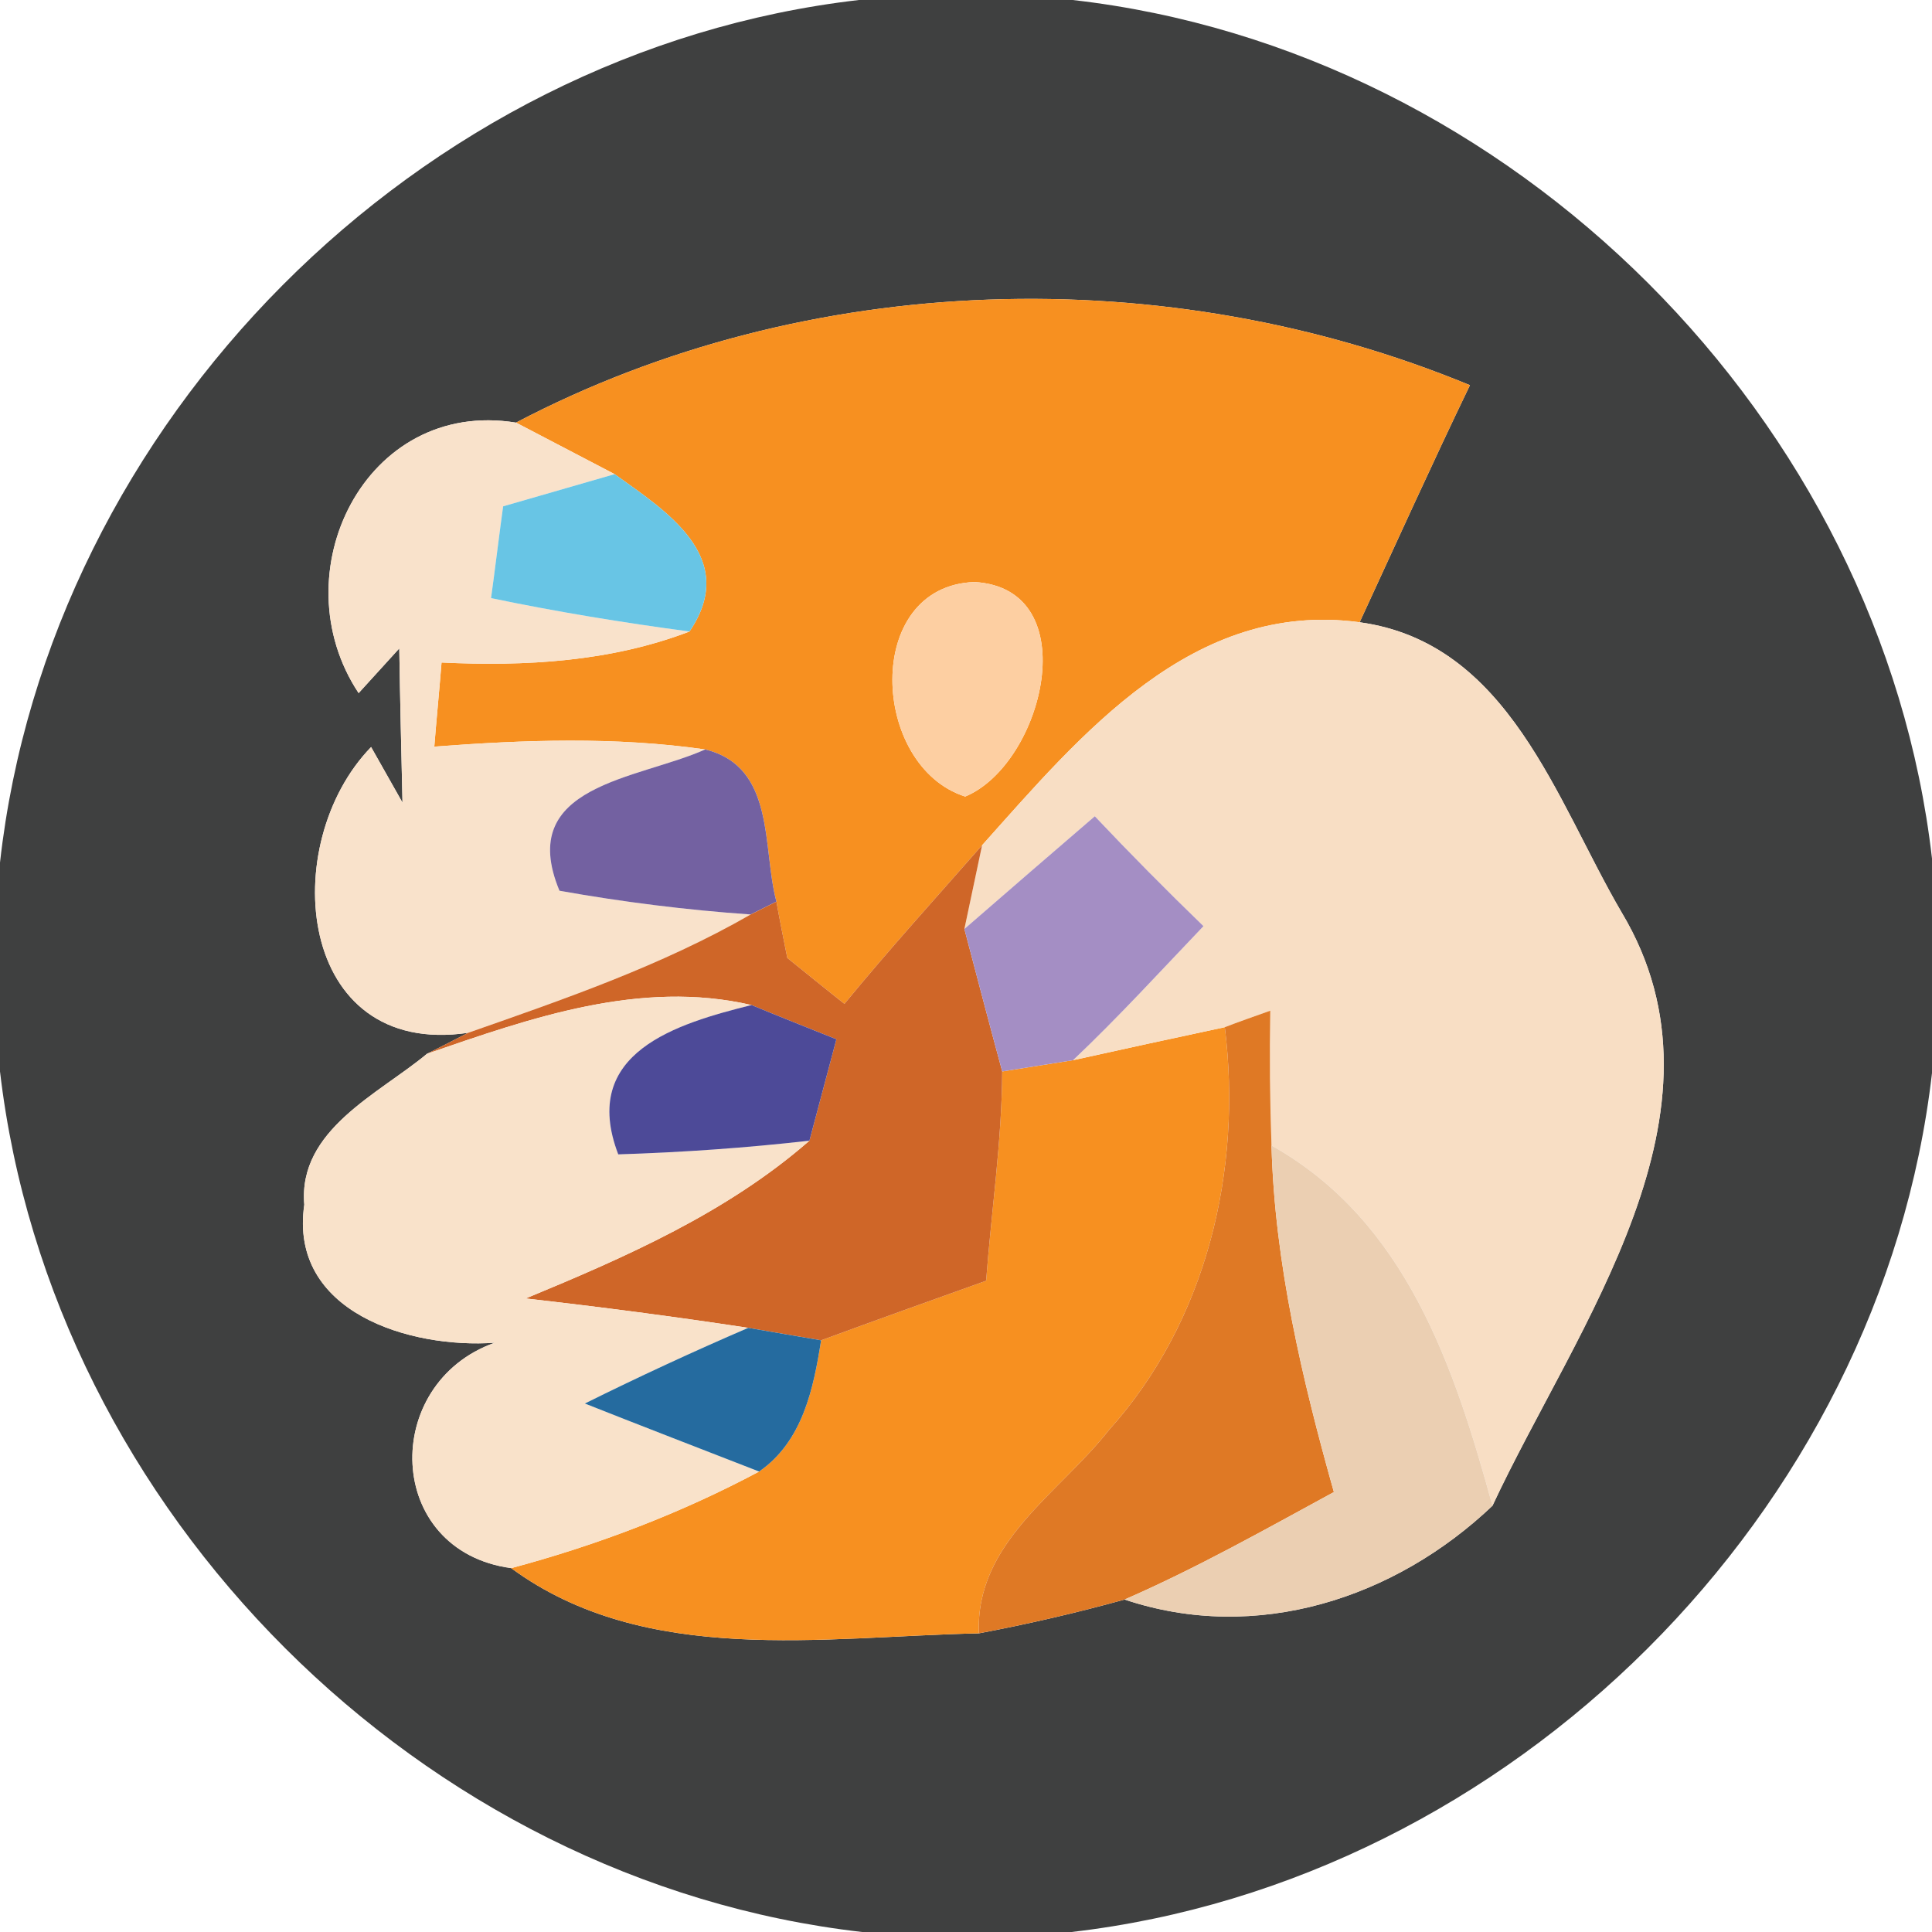 <?xml version="1.0" encoding="UTF-8" ?>
<!DOCTYPE svg PUBLIC "-//W3C//DTD SVG 1.1//EN" "http://www.w3.org/Graphics/SVG/1.1/DTD/svg11.dtd">
<svg width="48pt" height="48pt" viewBox="0 0 48 48" version="1.1" xmlns="http://www.w3.org/2000/svg">
<g id="#3f4040ff">
<path fill="#3f4040" opacity="1.00" d=" M 21.34 0.00 L 26.65 0.00 C 37.57 1.24 46.75 10.42 48.00 21.33 L 48.00 26.66 C 46.74 37.59 37.54 46.74 26.62 48.00 L 21.42 48.00 C 10.47 46.75 1.28 37.57 0.00 26.62 L 0.00 21.43 C 1.22 10.49 10.39 1.26 21.34 0.00 M 12.82 10.50 C 9.07 9.89 6.94 14.25 8.91 17.22 L 9.92 16.11 C 9.94 17.39 9.97 18.66 10.00 19.94 L 9.22 18.56 C 6.88 20.97 7.36 26.29 11.63 25.66 C 11.38 25.79 10.87 26.05 10.61 26.18 C 9.41 27.18 7.40 28.07 7.56 29.93 C 7.17 32.61 10.20 33.51 12.29 33.36 C 9.45 34.37 9.55 38.53 12.70 38.96 C 16.04 41.41 20.45 40.66 24.32 40.58 C 25.54 40.35 26.75 40.07 27.94 39.74 C 31.22 40.84 34.66 39.71 37.08 37.41 C 39.17 32.93 43.26 27.63 40.29 22.67 C 38.66 19.89 37.49 15.97 33.78 15.46 C 34.69 13.49 35.58 11.52 36.52 9.57 C 28.99 6.46 20.06 6.70 12.82 10.50 Z" />
</g>
<g id="#f79020ff">
<path fill="#f79020" opacity="1.00" d=" M 12.82 10.50 C 20.06 6.70 28.99 6.46 36.52 9.57 C 35.58 11.52 34.69 13.49 33.78 15.46 C 29.63 14.90 26.86 18.25 24.40 21.00 C 23.25 22.31 22.08 23.60 20.98 24.94 C 20.62 24.66 19.91 24.08 19.56 23.80 C 19.49 23.45 19.35 22.75 19.29 22.40 C 18.93 21.06 19.28 19.05 17.52 18.62 C 15.29 18.30 13.02 18.38 10.79 18.55 C 10.83 18.03 10.93 16.98 10.97 16.46 C 13.06 16.56 15.17 16.44 17.13 15.69 C 18.39 13.84 16.52 12.68 15.27 11.78 C 14.66 11.46 13.43 10.82 12.82 10.50 M 24.21 14.46 C 21.43 14.56 21.63 19.04 23.98 19.79 C 25.93 18.98 27.00 14.62 24.21 14.46 Z" />
<path fill="#f79020" opacity="1.00" d=" M 24.90 26.62 C 25.34 26.55 26.22 26.41 26.66 26.34 C 27.60 26.13 29.49 25.72 30.43 25.52 C 30.87 29.07 29.98 32.83 27.55 35.53 C 26.31 37.11 24.23 38.32 24.32 40.58 C 20.45 40.66 16.04 41.41 12.70 38.96 C 14.83 38.39 16.91 37.60 18.86 36.56 C 19.94 35.81 20.21 34.51 20.40 33.30 C 21.76 32.80 23.13 32.31 24.50 31.82 C 24.63 30.09 24.89 28.36 24.90 26.62 Z" />
</g>
<g id="#f9e2cbff">
<path fill="#f9e2cb" opacity="1.00" d=" M 8.91 17.22 C 6.94 14.25 9.07 9.89 12.82 10.50 C 13.43 10.82 14.66 11.46 15.27 11.78 C 14.58 11.98 13.19 12.38 12.50 12.58 C 12.42 13.15 12.28 14.29 12.20 14.86 C 13.83 15.20 15.48 15.47 17.13 15.69 C 15.17 16.44 13.06 16.56 10.97 16.46 C 10.93 16.98 10.83 18.03 10.79 18.55 C 13.02 18.38 15.29 18.30 17.52 18.62 C 15.85 19.37 12.80 19.49 13.90 22.13 C 15.47 22.41 17.06 22.61 18.65 22.72 C 16.44 23.99 14.03 24.82 11.63 25.66 C 7.36 26.29 6.88 20.97 9.22 18.56 L 10.00 19.94 C 9.97 18.66 9.94 17.39 9.92 16.11 L 8.91 17.22 Z" />
</g>
<g id="#68c5e5ff">
<path fill="#68c5e5" opacity="1.00" d=" M 12.50 12.58 C 13.19 12.38 14.58 11.98 15.27 11.78 C 16.52 12.68 18.39 13.84 17.13 15.69 C 15.48 15.47 13.83 15.20 12.20 14.86 C 12.28 14.29 12.42 13.15 12.50 12.58 Z" />
</g>
<g id="#fdcfa2ff">
<path fill="#fdcfa2" opacity="1.00" d=" M 24.21 14.46 C 27.00 14.62 25.93 18.98 23.98 19.79 C 21.63 19.04 21.43 14.56 24.21 14.46 Z" />
</g>
<g id="#f8dec4ff">
<path fill="#f8dec4" opacity="1.00" d=" M 24.40 21.00 C 26.86 18.25 29.63 14.90 33.78 15.46 C 37.49 15.97 38.66 19.89 40.29 22.67 C 43.26 27.63 39.17 32.93 37.08 37.41 C 36.13 33.95 34.93 30.33 31.59 28.46 C 31.55 27.34 31.54 26.23 31.56 25.11 C 31.28 25.21 30.71 25.41 30.43 25.52 C 29.49 25.72 27.60 26.13 26.66 26.34 C 27.79 25.27 28.83 24.13 29.90 23.01 C 28.98 22.12 28.08 21.21 27.20 20.28 C 26.12 21.21 25.04 22.14 23.96 23.08 C 24.07 22.56 24.29 21.52 24.40 21.00 Z" />
</g>
<g id="#7361a1ff">
<path fill="#7361a1" opacity="1.00" d=" M 13.90 22.13 C 12.80 19.49 15.85 19.37 17.52 18.62 C 19.28 19.05 18.93 21.06 19.29 22.40 L 18.65 22.72 C 17.06 22.61 15.47 22.41 13.90 22.13 Z" />
</g>
<g id="#cf6628ff">
<path fill="#cf6628" opacity="1.00" d=" M 20.98 24.94 C 22.08 23.60 23.25 22.31 24.40 21.00 C 24.29 21.52 24.07 22.56 23.96 23.08 C 24.27 24.26 24.58 25.44 24.90 26.62 C 24.89 28.36 24.63 30.09 24.50 31.82 C 23.13 32.31 21.76 32.80 20.40 33.30 C 19.94 33.22 19.04 33.07 18.59 32.99 C 16.75 32.71 14.91 32.47 13.06 32.26 C 15.55 31.23 18.06 30.13 20.11 28.34 C 20.28 27.71 20.61 26.45 20.78 25.82 C 20.25 25.61 19.20 25.19 18.67 24.97 C 15.91 24.33 13.19 25.29 10.61 26.18 C 10.87 26.05 11.38 25.79 11.63 25.66 C 14.03 24.82 16.44 23.99 18.65 22.72 L 19.29 22.40 C 19.35 22.75 19.49 23.45 19.56 23.80 C 19.91 24.08 20.62 24.66 20.98 24.94 Z" />
</g>
<g id="#a48ec4ff">
<path fill="#a48ec4" opacity="1.00" d=" M 23.96 23.08 C 25.04 22.14 26.12 21.21 27.20 20.28 C 28.08 21.21 28.98 22.12 29.90 23.01 C 28.83 24.13 27.79 25.27 26.66 26.34 C 26.22 26.41 25.34 26.55 24.90 26.62 C 24.58 25.44 24.27 24.26 23.96 23.08 Z" />
</g>
<g id="#f9e2caff">
<path fill="#f9e2ca" opacity="1.00" d=" M 10.61 26.18 C 13.19 25.29 15.91 24.33 18.67 24.97 C 16.83 25.43 14.39 26.14 15.36 28.68 C 16.95 28.63 18.53 28.52 20.11 28.34 C 18.06 30.13 15.55 31.23 13.06 32.26 C 14.91 32.47 16.75 32.71 18.59 32.99 C 17.22 33.58 15.86 34.21 14.53 34.87 C 15.61 35.30 17.78 36.14 18.86 36.56 C 16.91 37.60 14.83 38.39 12.70 38.96 C 9.55 38.53 9.45 34.37 12.29 33.36 C 10.20 33.51 7.17 32.61 7.56 29.93 C 7.40 28.07 9.41 27.18 10.61 26.18 Z" />
</g>
<g id="#4d4a98ff">
<path fill="#4d4a98" opacity="1.00" d=" M 18.67 24.97 C 19.20 25.19 20.25 25.61 20.78 25.82 C 20.61 26.45 20.28 27.71 20.11 28.34 C 18.53 28.52 16.95 28.63 15.36 28.68 C 14.39 26.14 16.83 25.43 18.67 24.97 Z" />
</g>
<g id="#df7925ff">
<path fill="#df7925" opacity="1.00" d=" M 30.43 25.52 C 30.71 25.41 31.28 25.21 31.56 25.11 C 31.54 26.23 31.55 27.34 31.59 28.46 C 31.67 31.39 32.35 34.26 33.14 37.07 C 31.43 38.00 29.73 38.96 27.94 39.74 C 26.75 40.07 25.54 40.35 24.32 40.58 C 24.23 38.32 26.31 37.11 27.55 35.53 C 29.98 32.83 30.87 29.07 30.43 25.52 Z" />
</g>
<g id="#ebcfb2ff">
<path fill="#ebcfb2" opacity="1.00" d=" M 31.59 28.46 C 34.93 30.33 36.13 33.95 37.08 37.41 C 34.66 39.71 31.22 40.84 27.94 39.74 C 29.73 38.96 31.43 38.00 33.14 37.07 C 32.35 34.26 31.67 31.39 31.59 28.46 Z" />
</g>
<g id="#256b9fff">
<path fill="#256b9f" opacity="1.00" d=" M 18.59 32.99 C 19.04 33.07 19.94 33.22 20.40 33.30 C 20.21 34.51 19.94 35.81 18.86 36.56 C 17.78 36.14 15.61 35.30 14.53 34.87 C 15.86 34.21 17.22 33.58 18.59 32.99 Z" />
</g>
</svg>
